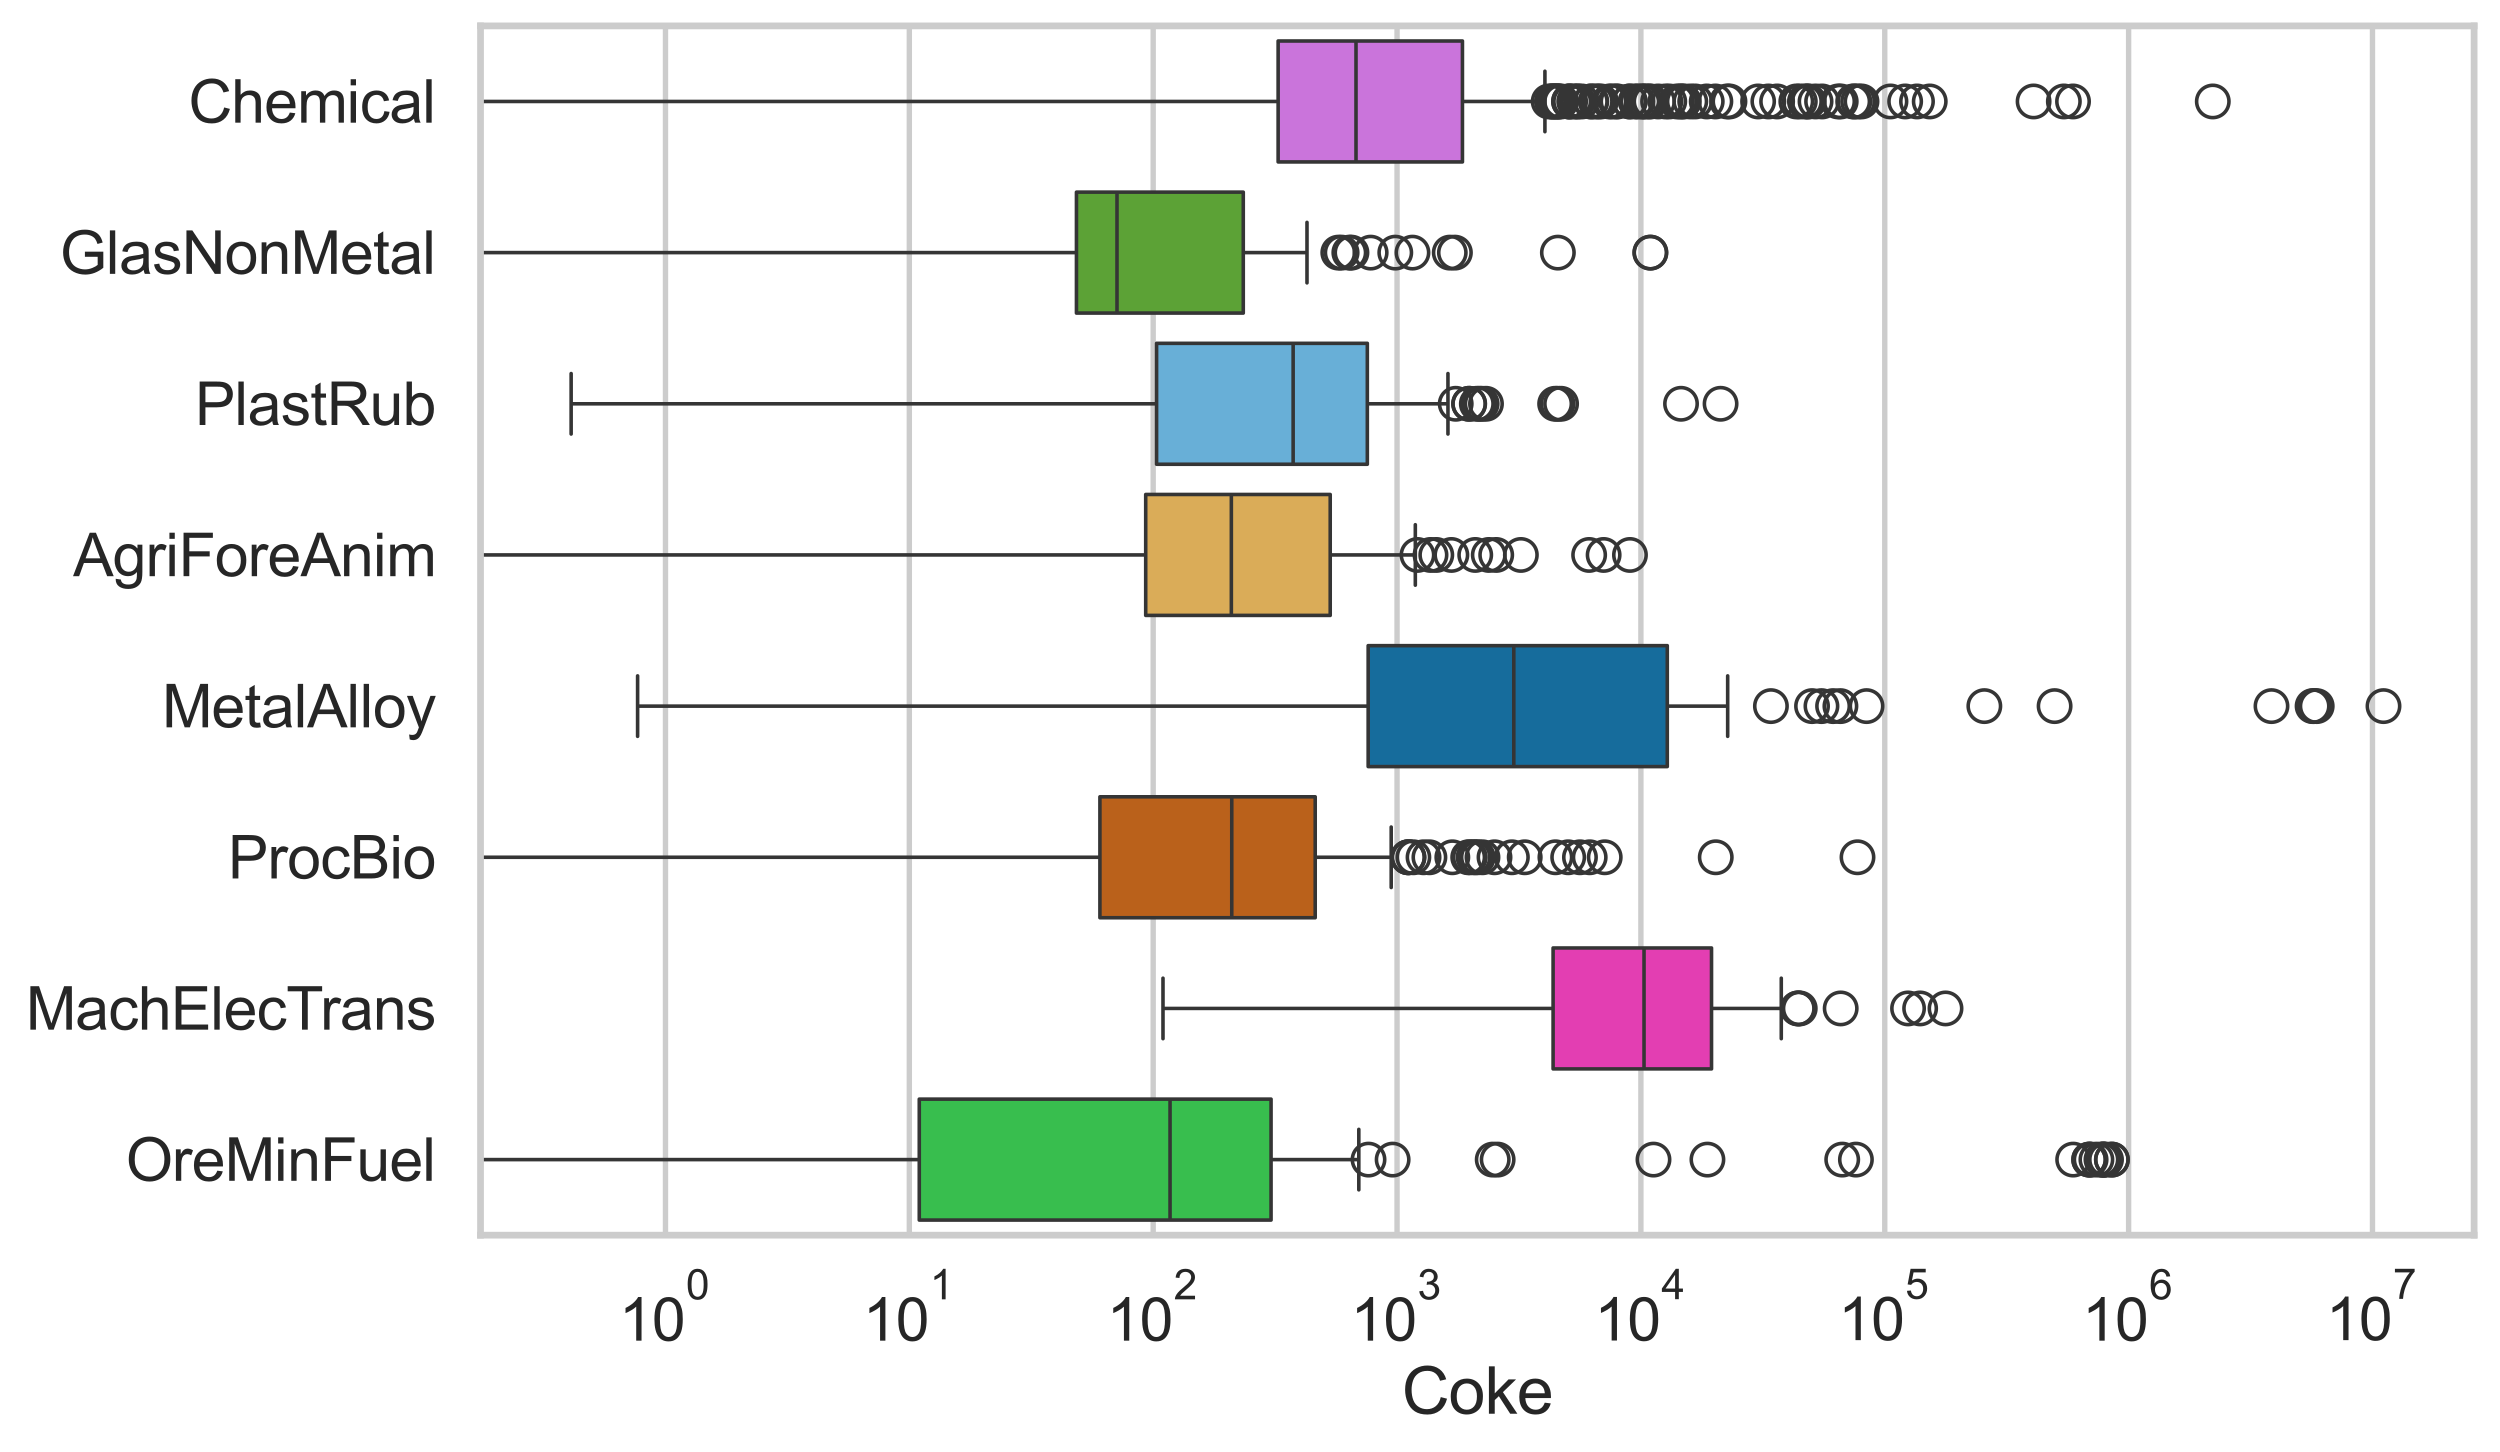 <?xml version="1.0" encoding="utf-8" standalone="no"?>
<!DOCTYPE svg PUBLIC "-//W3C//DTD SVG 1.1//EN"
  "http://www.w3.org/Graphics/SVG/1.1/DTD/svg11.dtd">
<svg xmlns:xlink="http://www.w3.org/1999/xlink" width="695.577pt" height="404.121pt" viewBox="0 0 695.577 404.121" xmlns="http://www.w3.org/2000/svg" version="1.1">
 <defs>
  <style type="text/css">*{stroke-linejoin: round; stroke-linecap: butt}</style>
 </defs>
 <g id="figure_1">
  <g id="patch_1">
   <path d="M 0 404.121 
L 695.577 404.121 
L 695.577 0 
L 0 0 
z
" style="fill: #ffffff"/>
  </g>
  <g id="axes_1">
   <g id="patch_2">
    <path d="M 133.697 343.665 
L 688.377 343.665 
L 688.377 7.2 
L 133.697 7.2 
z
" style="fill: #ffffff"/>
   </g>
   <g id="matplotlib.axis_1">
    <g id="xtick_1">
     <g id="line2d_1">
      <path d="M 185.155 343.665 
L 185.155 7.2 
" clip-path="url(#p677d94b3ec)" style="fill: none; stroke: #cccccc; stroke-width: 1.5; stroke-linecap: round"/>
     </g>
     <g id="text_1">
      <!-- $\mathdefault{10^{0}}$ -->
      <g style="fill: #262626" transform="translate(172.203 373.18) scale(0.165 -0.165)">
       <defs>
        <path id="ArialMT-31" d="M 2384 0 
L 1822 0 
L 1822 3584 
Q 1619 3391 1289 3197 
Q 959 3003 697 2906 
L 697 3450 
Q 1169 3672 1522 3987 
Q 1875 4303 2022 4600 
L 2384 4600 
L 2384 0 
z
" transform="scale(0.016)"/>
        <path id="ArialMT-30" d="M 266 2259 
Q 266 3072 433 3567 
Q 600 4063 929 4331 
Q 1259 4600 1759 4600 
Q 2128 4600 2406 4451 
Q 2684 4303 2865 4023 
Q 3047 3744 3150 3342 
Q 3253 2941 3253 2259 
Q 3253 1453 3087 958 
Q 2922 463 2592 192 
Q 2263 -78 1759 -78 
Q 1097 -78 719 397 
Q 266 969 266 2259 
z
M 844 2259 
Q 844 1131 1108 757 
Q 1372 384 1759 384 
Q 2147 384 2411 759 
Q 2675 1134 2675 2259 
Q 2675 3391 2411 3762 
Q 2147 4134 1753 4134 
Q 1366 4134 1134 3806 
Q 844 3388 844 2259 
z
" transform="scale(0.016)"/>
       </defs>
       <use xlink:href="#ArialMT-31" transform="translate(0 0.994)"/>
       <use xlink:href="#ArialMT-30" transform="translate(55.615 0.994)"/>
       <use xlink:href="#ArialMT-30" transform="translate(112.973 70.688) scale(0.7)"/>
      </g>
     </g>
    </g>
    <g id="xtick_2">
     <g id="line2d_2">
      <path d="M 253.004 343.665 
L 253.004 7.2 
" clip-path="url(#p677d94b3ec)" style="fill: none; stroke: #cccccc; stroke-width: 1.5; stroke-linecap: round"/>
     </g>
     <g id="text_2">
      <!-- $\mathdefault{10^{1}}$ -->
      <g style="fill: #262626" transform="translate(240.051 373.18) scale(0.165 -0.165)">
       <use xlink:href="#ArialMT-31" transform="translate(0 0.994)"/>
       <use xlink:href="#ArialMT-30" transform="translate(55.615 0.994)"/>
       <use xlink:href="#ArialMT-31" transform="translate(112.973 70.688) scale(0.7)"/>
      </g>
     </g>
    </g>
    <g id="xtick_3">
     <g id="line2d_3">
      <path d="M 320.852 343.665 
L 320.852 7.2 
" clip-path="url(#p677d94b3ec)" style="fill: none; stroke: #cccccc; stroke-width: 1.5; stroke-linecap: round"/>
     </g>
     <g id="text_3">
      <!-- $\mathdefault{10^{2}}$ -->
      <g style="fill: #262626" transform="translate(307.9 373.18) scale(0.165 -0.165)">
       <defs>
        <path id="ArialMT-32" d="M 3222 541 
L 3222 0 
L 194 0 
Q 188 203 259 391 
Q 375 700 629 1000 
Q 884 1300 1366 1694 
Q 2113 2306 2375 2664 
Q 2638 3022 2638 3341 
Q 2638 3675 2398 3904 
Q 2159 4134 1775 4134 
Q 1369 4134 1125 3890 
Q 881 3647 878 3216 
L 300 3275 
Q 359 3922 746 4261 
Q 1134 4600 1788 4600 
Q 2447 4600 2831 4234 
Q 3216 3869 3216 3328 
Q 3216 3053 3103 2787 
Q 2991 2522 2730 2228 
Q 2469 1934 1863 1422 
Q 1356 997 1212 845 
Q 1069 694 975 541 
L 3222 541 
z
" transform="scale(0.016)"/>
       </defs>
       <use xlink:href="#ArialMT-31" transform="translate(0 0.994)"/>
       <use xlink:href="#ArialMT-30" transform="translate(55.615 0.994)"/>
       <use xlink:href="#ArialMT-32" transform="translate(112.973 70.688) scale(0.7)"/>
      </g>
     </g>
    </g>
    <g id="xtick_4">
     <g id="line2d_4">
      <path d="M 388.701 343.665 
L 388.701 7.2 
" clip-path="url(#p677d94b3ec)" style="fill: none; stroke: #cccccc; stroke-width: 1.5; stroke-linecap: round"/>
     </g>
     <g id="text_4">
      <!-- $\mathdefault{10^{3}}$ -->
      <g style="fill: #262626" transform="translate(375.748 373.18) scale(0.165 -0.165)">
       <defs>
        <path id="ArialMT-33" d="M 269 1209 
L 831 1284 
Q 928 806 1161 595 
Q 1394 384 1728 384 
Q 2125 384 2398 659 
Q 2672 934 2672 1341 
Q 2672 1728 2419 1979 
Q 2166 2231 1775 2231 
Q 1616 2231 1378 2169 
L 1441 2663 
Q 1497 2656 1531 2656 
Q 1891 2656 2178 2843 
Q 2466 3031 2466 3422 
Q 2466 3731 2256 3934 
Q 2047 4138 1716 4138 
Q 1388 4138 1169 3931 
Q 950 3725 888 3313 
L 325 3413 
Q 428 3978 793 4289 
Q 1159 4600 1703 4600 
Q 2078 4600 2393 4439 
Q 2709 4278 2876 4000 
Q 3044 3722 3044 3409 
Q 3044 3113 2884 2869 
Q 2725 2625 2413 2481 
Q 2819 2388 3044 2092 
Q 3269 1797 3269 1353 
Q 3269 753 2831 336 
Q 2394 -81 1725 -81 
Q 1122 -81 723 278 
Q 325 638 269 1209 
z
" transform="scale(0.016)"/>
       </defs>
       <use xlink:href="#ArialMT-31" transform="translate(0 0.994)"/>
       <use xlink:href="#ArialMT-30" transform="translate(55.615 0.994)"/>
       <use xlink:href="#ArialMT-33" transform="translate(112.973 70.688) scale(0.7)"/>
      </g>
     </g>
    </g>
    <g id="xtick_5">
     <g id="line2d_5">
      <path d="M 456.549 343.665 
L 456.549 7.2 
" clip-path="url(#p677d94b3ec)" style="fill: none; stroke: #cccccc; stroke-width: 1.5; stroke-linecap: round"/>
     </g>
     <g id="text_5">
      <!-- $\mathdefault{10^{4}}$ -->
      <g style="fill: #262626" transform="translate(443.597 373.015) scale(0.165 -0.165)">
       <defs>
        <path id="ArialMT-34" d="M 2069 0 
L 2069 1097 
L 81 1097 
L 81 1613 
L 2172 4581 
L 2631 4581 
L 2631 1613 
L 3250 1613 
L 3250 1097 
L 2631 1097 
L 2631 0 
L 2069 0 
z
M 2069 1613 
L 2069 3678 
L 634 1613 
L 2069 1613 
z
" transform="scale(0.016)"/>
       </defs>
       <use xlink:href="#ArialMT-31" transform="translate(0 0.202)"/>
       <use xlink:href="#ArialMT-30" transform="translate(55.615 0.202)"/>
       <use xlink:href="#ArialMT-34" transform="translate(112.973 69.895) scale(0.7)"/>
      </g>
     </g>
    </g>
    <g id="xtick_6">
     <g id="line2d_6">
      <path d="M 524.398 343.665 
L 524.398 7.2 
" clip-path="url(#p677d94b3ec)" style="fill: none; stroke: #cccccc; stroke-width: 1.5; stroke-linecap: round"/>
     </g>
     <g id="text_6">
      <!-- $\mathdefault{10^{5}}$ -->
      <g style="fill: #262626" transform="translate(511.445 373.015) scale(0.165 -0.165)">
       <defs>
        <path id="ArialMT-35" d="M 266 1200 
L 856 1250 
Q 922 819 1161 601 
Q 1400 384 1738 384 
Q 2144 384 2425 690 
Q 2706 997 2706 1503 
Q 2706 1984 2436 2262 
Q 2166 2541 1728 2541 
Q 1456 2541 1237 2417 
Q 1019 2294 894 2097 
L 366 2166 
L 809 4519 
L 3088 4519 
L 3088 3981 
L 1259 3981 
L 1013 2750 
Q 1425 3038 1878 3038 
Q 2478 3038 2890 2622 
Q 3303 2206 3303 1553 
Q 3303 931 2941 478 
Q 2500 -78 1738 -78 
Q 1113 -78 717 272 
Q 322 622 266 1200 
z
" transform="scale(0.016)"/>
       </defs>
       <use xlink:href="#ArialMT-31" transform="translate(0 0.88)"/>
       <use xlink:href="#ArialMT-30" transform="translate(55.615 0.88)"/>
       <use xlink:href="#ArialMT-35" transform="translate(112.973 70.573) scale(0.7)"/>
      </g>
     </g>
    </g>
    <g id="xtick_7">
     <g id="line2d_7">
      <path d="M 592.246 343.665 
L 592.246 7.2 
" clip-path="url(#p677d94b3ec)" style="fill: none; stroke: #cccccc; stroke-width: 1.5; stroke-linecap: round"/>
     </g>
     <g id="text_7">
      <!-- $\mathdefault{10^{6}}$ -->
      <g style="fill: #262626" transform="translate(579.294 373.18) scale(0.165 -0.165)">
       <defs>
        <path id="ArialMT-36" d="M 3184 3459 
L 2625 3416 
Q 2550 3747 2413 3897 
Q 2184 4138 1850 4138 
Q 1581 4138 1378 3988 
Q 1113 3794 959 3422 
Q 806 3050 800 2363 
Q 1003 2672 1297 2822 
Q 1591 2972 1913 2972 
Q 2475 2972 2870 2558 
Q 3266 2144 3266 1488 
Q 3266 1056 3080 686 
Q 2894 316 2569 119 
Q 2244 -78 1831 -78 
Q 1128 -78 684 439 
Q 241 956 241 2144 
Q 241 3472 731 4075 
Q 1159 4600 1884 4600 
Q 2425 4600 2770 4297 
Q 3116 3994 3184 3459 
z
M 888 1484 
Q 888 1194 1011 928 
Q 1134 663 1356 523 
Q 1578 384 1822 384 
Q 2178 384 2434 671 
Q 2691 959 2691 1453 
Q 2691 1928 2437 2201 
Q 2184 2475 1800 2475 
Q 1419 2475 1153 2201 
Q 888 1928 888 1484 
z
" transform="scale(0.016)"/>
       </defs>
       <use xlink:href="#ArialMT-31" transform="translate(0 0.994)"/>
       <use xlink:href="#ArialMT-30" transform="translate(55.615 0.994)"/>
       <use xlink:href="#ArialMT-36" transform="translate(112.973 70.688) scale(0.7)"/>
      </g>
     </g>
    </g>
    <g id="xtick_8">
     <g id="line2d_8">
      <path d="M 660.095 343.665 
L 660.095 7.2 
" clip-path="url(#p677d94b3ec)" style="fill: none; stroke: #cccccc; stroke-width: 1.5; stroke-linecap: round"/>
     </g>
     <g id="text_8">
      <!-- $\mathdefault{10^{7}}$ -->
      <g style="fill: #262626" transform="translate(647.142 373.015) scale(0.165 -0.165)">
       <defs>
        <path id="ArialMT-37" d="M 303 3981 
L 303 4522 
L 3269 4522 
L 3269 4084 
Q 2831 3619 2401 2847 
Q 1972 2075 1738 1259 
Q 1569 684 1522 0 
L 944 0 
Q 953 541 1156 1306 
Q 1359 2072 1739 2783 
Q 2119 3494 2547 3981 
L 303 3981 
z
" transform="scale(0.016)"/>
       </defs>
       <use xlink:href="#ArialMT-31" transform="translate(0 0.847)"/>
       <use xlink:href="#ArialMT-30" transform="translate(55.615 0.847)"/>
       <use xlink:href="#ArialMT-37" transform="translate(112.973 70.541) scale(0.7)"/>
      </g>
     </g>
    </g>
    <g id="xtick_9"/>
    <g id="xtick_10"/>
    <g id="xtick_11"/>
    <g id="xtick_12"/>
    <g id="xtick_13"/>
    <g id="xtick_14"/>
    <g id="xtick_15"/>
    <g id="xtick_16"/>
    <g id="xtick_17"/>
    <g id="xtick_18"/>
    <g id="xtick_19"/>
    <g id="xtick_20"/>
    <g id="xtick_21"/>
    <g id="xtick_22"/>
    <g id="xtick_23"/>
    <g id="xtick_24"/>
    <g id="xtick_25"/>
    <g id="xtick_26"/>
    <g id="xtick_27"/>
    <g id="xtick_28"/>
    <g id="xtick_29"/>
    <g id="xtick_30"/>
    <g id="xtick_31"/>
    <g id="xtick_32"/>
    <g id="xtick_33"/>
    <g id="xtick_34"/>
    <g id="xtick_35"/>
    <g id="xtick_36"/>
    <g id="xtick_37"/>
    <g id="xtick_38"/>
    <g id="xtick_39"/>
    <g id="xtick_40"/>
    <g id="xtick_41"/>
    <g id="xtick_42"/>
    <g id="xtick_43"/>
    <g id="xtick_44"/>
    <g id="xtick_45"/>
    <g id="xtick_46"/>
    <g id="xtick_47"/>
    <g id="xtick_48"/>
    <g id="xtick_49"/>
    <g id="xtick_50"/>
    <g id="xtick_51"/>
    <g id="xtick_52"/>
    <g id="xtick_53"/>
    <g id="xtick_54"/>
    <g id="xtick_55"/>
    <g id="xtick_56"/>
    <g id="xtick_57"/>
    <g id="xtick_58"/>
    <g id="xtick_59"/>
    <g id="xtick_60"/>
    <g id="xtick_61"/>
    <g id="xtick_62"/>
    <g id="xtick_63"/>
    <g id="xtick_64"/>
    <g id="xtick_65"/>
    <g id="xtick_66"/>
    <g id="xtick_67"/>
    <g id="xtick_68"/>
    <g id="xtick_69"/>
    <g id="xtick_70"/>
    <g id="xtick_71"/>
    <g id="xtick_72"/>
    <g id="xtick_73"/>
    <g id="text_9">
     <!-- Coke -->
     <g style="fill: #262626" transform="translate(390.028 393.344) scale(0.18 -0.18)">
      <defs>
       <path id="ArialMT-43" d="M 3763 1606 
L 4369 1453 
Q 4178 706 3683 314 
Q 3188 -78 2472 -78 
Q 1731 -78 1267 223 
Q 803 525 561 1097 
Q 319 1669 319 2325 
Q 319 3041 592 3573 
Q 866 4106 1370 4382 
Q 1875 4659 2481 4659 
Q 3169 4659 3637 4309 
Q 4106 3959 4291 3325 
L 3694 3184 
Q 3534 3684 3231 3912 
Q 2928 4141 2469 4141 
Q 1941 4141 1586 3887 
Q 1231 3634 1087 3207 
Q 944 2781 944 2328 
Q 944 1744 1114 1308 
Q 1284 872 1643 656 
Q 2003 441 2422 441 
Q 2931 441 3284 734 
Q 3638 1028 3763 1606 
z
" transform="scale(0.016)"/>
       <path id="ArialMT-6f" d="M 213 1659 
Q 213 2581 725 3025 
Q 1153 3394 1769 3394 
Q 2453 3394 2887 2945 
Q 3322 2497 3322 1706 
Q 3322 1066 3130 698 
Q 2938 331 2570 128 
Q 2203 -75 1769 -75 
Q 1072 -75 642 372 
Q 213 819 213 1659 
z
M 791 1659 
Q 791 1022 1069 705 
Q 1347 388 1769 388 
Q 2188 388 2466 706 
Q 2744 1025 2744 1678 
Q 2744 2294 2464 2611 
Q 2184 2928 1769 2928 
Q 1347 2928 1069 2612 
Q 791 2297 791 1659 
z
" transform="scale(0.016)"/>
       <path id="ArialMT-6b" d="M 425 0 
L 425 4581 
L 988 4581 
L 988 1969 
L 2319 3319 
L 3047 3319 
L 1778 2088 
L 3175 0 
L 2481 0 
L 1384 1697 
L 988 1316 
L 988 0 
L 425 0 
z
" transform="scale(0.016)"/>
       <path id="ArialMT-65" d="M 2694 1069 
L 3275 997 
Q 3138 488 2766 206 
Q 2394 -75 1816 -75 
Q 1088 -75 661 373 
Q 234 822 234 1631 
Q 234 2469 665 2931 
Q 1097 3394 1784 3394 
Q 2450 3394 2872 2941 
Q 3294 2488 3294 1666 
Q 3294 1616 3291 1516 
L 816 1516 
Q 847 969 1125 678 
Q 1403 388 1819 388 
Q 2128 388 2347 550 
Q 2566 713 2694 1069 
z
M 847 1978 
L 2700 1978 
Q 2663 2397 2488 2606 
Q 2219 2931 1791 2931 
Q 1403 2931 1139 2672 
Q 875 2413 847 1978 
z
" transform="scale(0.016)"/>
      </defs>
      <use xlink:href="#ArialMT-43"/>
      <use xlink:href="#ArialMT-6f" transform="translate(72.217 0)"/>
      <use xlink:href="#ArialMT-6b" transform="translate(127.832 0)"/>
      <use xlink:href="#ArialMT-65" transform="translate(177.832 0)"/>
     </g>
    </g>
   </g>
   <g id="matplotlib.axis_2">
    <g id="ytick_1">
     <g id="text_10">
      <!-- Chemical -->
      <g style="fill: #262626" transform="translate(52.428 34.134) scale(0.165 -0.165)">
       <defs>
        <path id="ArialMT-68" d="M 422 0 
L 422 4581 
L 984 4581 
L 984 2938 
Q 1378 3394 1978 3394 
Q 2347 3394 2619 3248 
Q 2891 3103 3008 2847 
Q 3125 2591 3125 2103 
L 3125 0 
L 2563 0 
L 2563 2103 
Q 2563 2525 2380 2717 
Q 2197 2909 1863 2909 
Q 1613 2909 1392 2779 
Q 1172 2650 1078 2428 
Q 984 2206 984 1816 
L 984 0 
L 422 0 
z
" transform="scale(0.016)"/>
        <path id="ArialMT-6d" d="M 422 0 
L 422 3319 
L 925 3319 
L 925 2853 
Q 1081 3097 1340 3245 
Q 1600 3394 1931 3394 
Q 2300 3394 2536 3241 
Q 2772 3088 2869 2813 
Q 3263 3394 3894 3394 
Q 4388 3394 4653 3120 
Q 4919 2847 4919 2278 
L 4919 0 
L 4359 0 
L 4359 2091 
Q 4359 2428 4304 2576 
Q 4250 2725 4106 2815 
Q 3963 2906 3769 2906 
Q 3419 2906 3187 2673 
Q 2956 2441 2956 1928 
L 2956 0 
L 2394 0 
L 2394 2156 
Q 2394 2531 2256 2718 
Q 2119 2906 1806 2906 
Q 1569 2906 1367 2781 
Q 1166 2656 1075 2415 
Q 984 2175 984 1722 
L 984 0 
L 422 0 
z
" transform="scale(0.016)"/>
        <path id="ArialMT-69" d="M 425 3934 
L 425 4581 
L 988 4581 
L 988 3934 
L 425 3934 
z
M 425 0 
L 425 3319 
L 988 3319 
L 988 0 
L 425 0 
z
" transform="scale(0.016)"/>
        <path id="ArialMT-63" d="M 2588 1216 
L 3141 1144 
Q 3050 572 2676 248 
Q 2303 -75 1759 -75 
Q 1078 -75 664 370 
Q 250 816 250 1647 
Q 250 2184 428 2587 
Q 606 2991 970 3192 
Q 1334 3394 1763 3394 
Q 2303 3394 2647 3120 
Q 2991 2847 3088 2344 
L 2541 2259 
Q 2463 2594 2264 2762 
Q 2066 2931 1784 2931 
Q 1359 2931 1093 2626 
Q 828 2322 828 1663 
Q 828 994 1084 691 
Q 1341 388 1753 388 
Q 2084 388 2306 591 
Q 2528 794 2588 1216 
z
" transform="scale(0.016)"/>
        <path id="ArialMT-61" d="M 2588 409 
Q 2275 144 1986 34 
Q 1697 -75 1366 -75 
Q 819 -75 525 192 
Q 231 459 231 875 
Q 231 1119 342 1320 
Q 453 1522 633 1644 
Q 813 1766 1038 1828 
Q 1203 1872 1538 1913 
Q 2219 1994 2541 2106 
Q 2544 2222 2544 2253 
Q 2544 2597 2384 2738 
Q 2169 2928 1744 2928 
Q 1347 2928 1158 2789 
Q 969 2650 878 2297 
L 328 2372 
Q 403 2725 575 2942 
Q 747 3159 1072 3276 
Q 1397 3394 1825 3394 
Q 2250 3394 2515 3294 
Q 2781 3194 2906 3042 
Q 3031 2891 3081 2659 
Q 3109 2516 3109 2141 
L 3109 1391 
Q 3109 606 3145 398 
Q 3181 191 3288 0 
L 2700 0 
Q 2613 175 2588 409 
z
M 2541 1666 
Q 2234 1541 1622 1453 
Q 1275 1403 1131 1340 
Q 988 1278 909 1158 
Q 831 1038 831 891 
Q 831 666 1001 516 
Q 1172 366 1500 366 
Q 1825 366 2078 508 
Q 2331 650 2450 897 
Q 2541 1088 2541 1459 
L 2541 1666 
z
" transform="scale(0.016)"/>
        <path id="ArialMT-6c" d="M 409 0 
L 409 4581 
L 972 4581 
L 972 0 
L 409 0 
z
" transform="scale(0.016)"/>
       </defs>
       <use xlink:href="#ArialMT-43"/>
       <use xlink:href="#ArialMT-68" transform="translate(72.217 0)"/>
       <use xlink:href="#ArialMT-65" transform="translate(127.832 0)"/>
       <use xlink:href="#ArialMT-6d" transform="translate(183.447 0)"/>
       <use xlink:href="#ArialMT-69" transform="translate(266.748 0)"/>
       <use xlink:href="#ArialMT-63" transform="translate(288.965 0)"/>
       <use xlink:href="#ArialMT-61" transform="translate(338.965 0)"/>
       <use xlink:href="#ArialMT-6c" transform="translate(394.58 0)"/>
      </g>
     </g>
    </g>
    <g id="ytick_2">
     <g id="text_11">
      <!-- GlasNonMetal -->
      <g style="fill: #262626" transform="translate(16.659 76.192) scale(0.165 -0.165)">
       <defs>
        <path id="ArialMT-47" d="M 2638 1797 
L 2638 2334 
L 4578 2338 
L 4578 638 
Q 4131 281 3656 101 
Q 3181 -78 2681 -78 
Q 2006 -78 1454 211 
Q 903 500 622 1047 
Q 341 1594 341 2269 
Q 341 2938 620 3517 
Q 900 4097 1425 4378 
Q 1950 4659 2634 4659 
Q 3131 4659 3532 4498 
Q 3934 4338 4162 4050 
Q 4391 3763 4509 3300 
L 3963 3150 
Q 3859 3500 3706 3700 
Q 3553 3900 3268 4020 
Q 2984 4141 2638 4141 
Q 2222 4141 1919 4014 
Q 1616 3888 1430 3681 
Q 1244 3475 1141 3228 
Q 966 2803 966 2306 
Q 966 1694 1177 1281 
Q 1388 869 1791 669 
Q 2194 469 2647 469 
Q 3041 469 3416 620 
Q 3791 772 3984 944 
L 3984 1797 
L 2638 1797 
z
" transform="scale(0.016)"/>
        <path id="ArialMT-73" d="M 197 991 
L 753 1078 
Q 800 744 1014 566 
Q 1228 388 1613 388 
Q 2000 388 2187 545 
Q 2375 703 2375 916 
Q 2375 1106 2209 1216 
Q 2094 1291 1634 1406 
Q 1016 1563 777 1677 
Q 538 1791 414 1992 
Q 291 2194 291 2438 
Q 291 2659 392 2848 
Q 494 3038 669 3163 
Q 800 3259 1026 3326 
Q 1253 3394 1513 3394 
Q 1903 3394 2198 3281 
Q 2494 3169 2634 2976 
Q 2775 2784 2828 2463 
L 2278 2388 
Q 2241 2644 2061 2787 
Q 1881 2931 1553 2931 
Q 1166 2931 1000 2803 
Q 834 2675 834 2503 
Q 834 2394 903 2306 
Q 972 2216 1119 2156 
Q 1203 2125 1616 2013 
Q 2213 1853 2448 1751 
Q 2684 1650 2818 1456 
Q 2953 1263 2953 975 
Q 2953 694 2789 445 
Q 2625 197 2315 61 
Q 2006 -75 1616 -75 
Q 969 -75 630 194 
Q 291 463 197 991 
z
" transform="scale(0.016)"/>
        <path id="ArialMT-4e" d="M 488 0 
L 488 4581 
L 1109 4581 
L 3516 984 
L 3516 4581 
L 4097 4581 
L 4097 0 
L 3475 0 
L 1069 3600 
L 1069 0 
L 488 0 
z
" transform="scale(0.016)"/>
        <path id="ArialMT-6e" d="M 422 0 
L 422 3319 
L 928 3319 
L 928 2847 
Q 1294 3394 1984 3394 
Q 2284 3394 2536 3286 
Q 2788 3178 2913 3003 
Q 3038 2828 3088 2588 
Q 3119 2431 3119 2041 
L 3119 0 
L 2556 0 
L 2556 2019 
Q 2556 2363 2490 2533 
Q 2425 2703 2258 2804 
Q 2091 2906 1866 2906 
Q 1506 2906 1245 2678 
Q 984 2450 984 1813 
L 984 0 
L 422 0 
z
" transform="scale(0.016)"/>
        <path id="ArialMT-4d" d="M 475 0 
L 475 4581 
L 1388 4581 
L 2472 1338 
Q 2622 884 2691 659 
Q 2769 909 2934 1394 
L 4031 4581 
L 4847 4581 
L 4847 0 
L 4263 0 
L 4263 3834 
L 2931 0 
L 2384 0 
L 1059 3900 
L 1059 0 
L 475 0 
z
" transform="scale(0.016)"/>
        <path id="ArialMT-74" d="M 1650 503 
L 1731 6 
Q 1494 -44 1306 -44 
Q 1000 -44 831 53 
Q 663 150 594 308 
Q 525 466 525 972 
L 525 2881 
L 113 2881 
L 113 3319 
L 525 3319 
L 525 4141 
L 1084 4478 
L 1084 3319 
L 1650 3319 
L 1650 2881 
L 1084 2881 
L 1084 941 
Q 1084 700 1114 631 
Q 1144 563 1211 522 
Q 1278 481 1403 481 
Q 1497 481 1650 503 
z
" transform="scale(0.016)"/>
       </defs>
       <use xlink:href="#ArialMT-47"/>
       <use xlink:href="#ArialMT-6c" transform="translate(77.783 0)"/>
       <use xlink:href="#ArialMT-61" transform="translate(100 0)"/>
       <use xlink:href="#ArialMT-73" transform="translate(155.615 0)"/>
       <use xlink:href="#ArialMT-4e" transform="translate(205.615 0)"/>
       <use xlink:href="#ArialMT-6f" transform="translate(277.832 0)"/>
       <use xlink:href="#ArialMT-6e" transform="translate(333.447 0)"/>
       <use xlink:href="#ArialMT-4d" transform="translate(389.062 0)"/>
       <use xlink:href="#ArialMT-65" transform="translate(472.363 0)"/>
       <use xlink:href="#ArialMT-74" transform="translate(527.979 0)"/>
       <use xlink:href="#ArialMT-61" transform="translate(555.762 0)"/>
       <use xlink:href="#ArialMT-6c" transform="translate(611.377 0)"/>
      </g>
     </g>
    </g>
    <g id="ytick_3">
     <g id="text_12">
      <!-- PlastRub -->
      <g style="fill: #262626" transform="translate(54.248 118.25) scale(0.165 -0.165)">
       <defs>
        <path id="ArialMT-50" d="M 494 0 
L 494 4581 
L 2222 4581 
Q 2678 4581 2919 4538 
Q 3256 4481 3484 4323 
Q 3713 4166 3852 3881 
Q 3991 3597 3991 3256 
Q 3991 2672 3619 2267 
Q 3247 1863 2275 1863 
L 1100 1863 
L 1100 0 
L 494 0 
z
M 1100 2403 
L 2284 2403 
Q 2872 2403 3119 2622 
Q 3366 2841 3366 3238 
Q 3366 3525 3220 3729 
Q 3075 3934 2838 4000 
Q 2684 4041 2272 4041 
L 1100 4041 
L 1100 2403 
z
" transform="scale(0.016)"/>
        <path id="ArialMT-52" d="M 503 0 
L 503 4581 
L 2534 4581 
Q 3147 4581 3465 4457 
Q 3784 4334 3975 4021 
Q 4166 3709 4166 3331 
Q 4166 2844 3850 2509 
Q 3534 2175 2875 2084 
Q 3116 1969 3241 1856 
Q 3506 1613 3744 1247 
L 4541 0 
L 3778 0 
L 3172 953 
Q 2906 1366 2734 1584 
Q 2563 1803 2427 1890 
Q 2291 1978 2150 2013 
Q 2047 2034 1813 2034 
L 1109 2034 
L 1109 0 
L 503 0 
z
M 1109 2559 
L 2413 2559 
Q 2828 2559 3062 2645 
Q 3297 2731 3419 2920 
Q 3541 3109 3541 3331 
Q 3541 3656 3305 3865 
Q 3069 4075 2559 4075 
L 1109 4075 
L 1109 2559 
z
" transform="scale(0.016)"/>
        <path id="ArialMT-75" d="M 2597 0 
L 2597 488 
Q 2209 -75 1544 -75 
Q 1250 -75 995 37 
Q 741 150 617 320 
Q 494 491 444 738 
Q 409 903 409 1263 
L 409 3319 
L 972 3319 
L 972 1478 
Q 972 1038 1006 884 
Q 1059 663 1231 536 
Q 1403 409 1656 409 
Q 1909 409 2131 539 
Q 2353 669 2445 892 
Q 2538 1116 2538 1541 
L 2538 3319 
L 3100 3319 
L 3100 0 
L 2597 0 
z
" transform="scale(0.016)"/>
        <path id="ArialMT-62" d="M 941 0 
L 419 0 
L 419 4581 
L 981 4581 
L 981 2947 
Q 1338 3394 1891 3394 
Q 2197 3394 2470 3270 
Q 2744 3147 2920 2923 
Q 3097 2700 3197 2384 
Q 3297 2069 3297 1709 
Q 3297 856 2875 390 
Q 2453 -75 1863 -75 
Q 1275 -75 941 416 
L 941 0 
z
M 934 1684 
Q 934 1088 1097 822 
Q 1363 388 1816 388 
Q 2184 388 2453 708 
Q 2722 1028 2722 1663 
Q 2722 2313 2464 2622 
Q 2206 2931 1841 2931 
Q 1472 2931 1203 2611 
Q 934 2291 934 1684 
z
" transform="scale(0.016)"/>
       </defs>
       <use xlink:href="#ArialMT-50"/>
       <use xlink:href="#ArialMT-6c" transform="translate(66.699 0)"/>
       <use xlink:href="#ArialMT-61" transform="translate(88.916 0)"/>
       <use xlink:href="#ArialMT-73" transform="translate(144.531 0)"/>
       <use xlink:href="#ArialMT-74" transform="translate(194.531 0)"/>
       <use xlink:href="#ArialMT-52" transform="translate(222.314 0)"/>
       <use xlink:href="#ArialMT-75" transform="translate(294.531 0)"/>
       <use xlink:href="#ArialMT-62" transform="translate(350.146 0)"/>
      </g>
     </g>
    </g>
    <g id="ytick_4">
     <g id="text_13">
      <!-- AgriForeAnim -->
      <g style="fill: #262626" transform="translate(20.341 160.308) scale(0.165 -0.165)">
       <defs>
        <path id="ArialMT-41" d="M -9 0 
L 1750 4581 
L 2403 4581 
L 4278 0 
L 3588 0 
L 3053 1388 
L 1138 1388 
L 634 0 
L -9 0 
z
M 1313 1881 
L 2866 1881 
L 2388 3150 
Q 2169 3728 2063 4100 
Q 1975 3659 1816 3225 
L 1313 1881 
z
" transform="scale(0.016)"/>
        <path id="ArialMT-67" d="M 319 -275 
L 866 -356 
Q 900 -609 1056 -725 
Q 1266 -881 1628 -881 
Q 2019 -881 2231 -725 
Q 2444 -569 2519 -288 
Q 2563 -116 2559 434 
Q 2191 0 1641 0 
Q 956 0 581 494 
Q 206 988 206 1678 
Q 206 2153 378 2554 
Q 550 2956 876 3175 
Q 1203 3394 1644 3394 
Q 2231 3394 2613 2919 
L 2613 3319 
L 3131 3319 
L 3131 450 
Q 3131 -325 2973 -648 
Q 2816 -972 2473 -1159 
Q 2131 -1347 1631 -1347 
Q 1038 -1347 672 -1080 
Q 306 -813 319 -275 
z
M 784 1719 
Q 784 1066 1043 766 
Q 1303 466 1694 466 
Q 2081 466 2343 764 
Q 2606 1063 2606 1700 
Q 2606 2309 2336 2618 
Q 2066 2928 1684 2928 
Q 1309 2928 1046 2623 
Q 784 2319 784 1719 
z
" transform="scale(0.016)"/>
        <path id="ArialMT-72" d="M 416 0 
L 416 3319 
L 922 3319 
L 922 2816 
Q 1116 3169 1280 3281 
Q 1444 3394 1641 3394 
Q 1925 3394 2219 3213 
L 2025 2691 
Q 1819 2813 1613 2813 
Q 1428 2813 1281 2702 
Q 1134 2591 1072 2394 
Q 978 2094 978 1738 
L 978 0 
L 416 0 
z
" transform="scale(0.016)"/>
        <path id="ArialMT-46" d="M 525 0 
L 525 4581 
L 3616 4581 
L 3616 4041 
L 1131 4041 
L 1131 2622 
L 3281 2622 
L 3281 2081 
L 1131 2081 
L 1131 0 
L 525 0 
z
" transform="scale(0.016)"/>
       </defs>
       <use xlink:href="#ArialMT-41"/>
       <use xlink:href="#ArialMT-67" transform="translate(66.699 0)"/>
       <use xlink:href="#ArialMT-72" transform="translate(122.314 0)"/>
       <use xlink:href="#ArialMT-69" transform="translate(155.615 0)"/>
       <use xlink:href="#ArialMT-46" transform="translate(177.832 0)"/>
       <use xlink:href="#ArialMT-6f" transform="translate(238.916 0)"/>
       <use xlink:href="#ArialMT-72" transform="translate(294.531 0)"/>
       <use xlink:href="#ArialMT-65" transform="translate(327.832 0)"/>
       <use xlink:href="#ArialMT-41" transform="translate(383.447 0)"/>
       <use xlink:href="#ArialMT-6e" transform="translate(450.146 0)"/>
       <use xlink:href="#ArialMT-69" transform="translate(505.762 0)"/>
       <use xlink:href="#ArialMT-6d" transform="translate(527.979 0)"/>
      </g>
     </g>
    </g>
    <g id="ytick_5">
     <g id="text_14">
      <!-- MetalAlloy -->
      <g style="fill: #262626" transform="translate(45.088 202.366) scale(0.165 -0.165)">
       <defs>
        <path id="ArialMT-79" d="M 397 -1278 
L 334 -750 
Q 519 -800 656 -800 
Q 844 -800 956 -737 
Q 1069 -675 1141 -563 
Q 1194 -478 1313 -144 
Q 1328 -97 1363 -6 
L 103 3319 
L 709 3319 
L 1400 1397 
Q 1534 1031 1641 628 
Q 1738 1016 1872 1384 
L 2581 3319 
L 3144 3319 
L 1881 -56 
Q 1678 -603 1566 -809 
Q 1416 -1088 1222 -1217 
Q 1028 -1347 759 -1347 
Q 597 -1347 397 -1278 
z
" transform="scale(0.016)"/>
       </defs>
       <use xlink:href="#ArialMT-4d"/>
       <use xlink:href="#ArialMT-65" transform="translate(83.301 0)"/>
       <use xlink:href="#ArialMT-74" transform="translate(138.916 0)"/>
       <use xlink:href="#ArialMT-61" transform="translate(166.699 0)"/>
       <use xlink:href="#ArialMT-6c" transform="translate(222.314 0)"/>
       <use xlink:href="#ArialMT-41" transform="translate(244.531 0)"/>
       <use xlink:href="#ArialMT-6c" transform="translate(311.23 0)"/>
       <use xlink:href="#ArialMT-6c" transform="translate(333.447 0)"/>
       <use xlink:href="#ArialMT-6f" transform="translate(355.664 0)"/>
       <use xlink:href="#ArialMT-79" transform="translate(411.279 0)"/>
      </g>
     </g>
    </g>
    <g id="ytick_6">
     <g id="text_15">
      <!-- ProcBio -->
      <g style="fill: #262626" transform="translate(63.424 244.425) scale(0.165 -0.165)">
       <defs>
        <path id="ArialMT-42" d="M 469 0 
L 469 4581 
L 2188 4581 
Q 2713 4581 3030 4442 
Q 3347 4303 3526 4014 
Q 3706 3725 3706 3409 
Q 3706 3116 3547 2856 
Q 3388 2597 3066 2438 
Q 3481 2316 3704 2022 
Q 3928 1728 3928 1328 
Q 3928 1006 3792 729 
Q 3656 453 3456 303 
Q 3256 153 2954 76 
Q 2653 0 2216 0 
L 469 0 
z
M 1075 2656 
L 2066 2656 
Q 2469 2656 2644 2709 
Q 2875 2778 2992 2937 
Q 3109 3097 3109 3338 
Q 3109 3566 3000 3739 
Q 2891 3913 2687 3977 
Q 2484 4041 1991 4041 
L 1075 4041 
L 1075 2656 
z
M 1075 541 
L 2216 541 
Q 2509 541 2628 563 
Q 2838 600 2978 687 
Q 3119 775 3209 942 
Q 3300 1109 3300 1328 
Q 3300 1584 3169 1773 
Q 3038 1963 2805 2039 
Q 2572 2116 2134 2116 
L 1075 2116 
L 1075 541 
z
" transform="scale(0.016)"/>
       </defs>
       <use xlink:href="#ArialMT-50"/>
       <use xlink:href="#ArialMT-72" transform="translate(66.699 0)"/>
       <use xlink:href="#ArialMT-6f" transform="translate(100 0)"/>
       <use xlink:href="#ArialMT-63" transform="translate(155.615 0)"/>
       <use xlink:href="#ArialMT-42" transform="translate(205.615 0)"/>
       <use xlink:href="#ArialMT-69" transform="translate(272.314 0)"/>
       <use xlink:href="#ArialMT-6f" transform="translate(294.531 0)"/>
      </g>
     </g>
    </g>
    <g id="ytick_7">
     <g id="text_16">
      <!-- MachElecTrans -->
      <g style="fill: #262626" transform="translate(7.2 286.483) scale(0.165 -0.165)">
       <defs>
        <path id="ArialMT-45" d="M 506 0 
L 506 4581 
L 3819 4581 
L 3819 4041 
L 1113 4041 
L 1113 2638 
L 3647 2638 
L 3647 2100 
L 1113 2100 
L 1113 541 
L 3925 541 
L 3925 0 
L 506 0 
z
" transform="scale(0.016)"/>
        <path id="ArialMT-54" d="M 1659 0 
L 1659 4041 
L 150 4041 
L 150 4581 
L 3781 4581 
L 3781 4041 
L 2266 4041 
L 2266 0 
L 1659 0 
z
" transform="scale(0.016)"/>
       </defs>
       <use xlink:href="#ArialMT-4d"/>
       <use xlink:href="#ArialMT-61" transform="translate(83.301 0)"/>
       <use xlink:href="#ArialMT-63" transform="translate(138.916 0)"/>
       <use xlink:href="#ArialMT-68" transform="translate(188.916 0)"/>
       <use xlink:href="#ArialMT-45" transform="translate(244.531 0)"/>
       <use xlink:href="#ArialMT-6c" transform="translate(311.23 0)"/>
       <use xlink:href="#ArialMT-65" transform="translate(333.447 0)"/>
       <use xlink:href="#ArialMT-63" transform="translate(389.062 0)"/>
       <use xlink:href="#ArialMT-54" transform="translate(439.062 0)"/>
       <use xlink:href="#ArialMT-72" transform="translate(496.396 0)"/>
       <use xlink:href="#ArialMT-61" transform="translate(529.697 0)"/>
       <use xlink:href="#ArialMT-6e" transform="translate(585.312 0)"/>
       <use xlink:href="#ArialMT-73" transform="translate(640.928 0)"/>
      </g>
     </g>
    </g>
    <g id="ytick_8">
     <g id="text_17">
      <!-- OreMinFuel -->
      <g style="fill: #262626" transform="translate(35.013 328.541) scale(0.165 -0.165)">
       <defs>
        <path id="ArialMT-4f" d="M 309 2231 
Q 309 3372 921 4017 
Q 1534 4663 2503 4663 
Q 3138 4663 3647 4359 
Q 4156 4056 4423 3514 
Q 4691 2972 4691 2284 
Q 4691 1588 4409 1038 
Q 4128 488 3612 205 
Q 3097 -78 2500 -78 
Q 1853 -78 1343 234 
Q 834 547 571 1087 
Q 309 1628 309 2231 
z
M 934 2222 
Q 934 1394 1379 917 
Q 1825 441 2497 441 
Q 3181 441 3623 922 
Q 4066 1403 4066 2288 
Q 4066 2847 3877 3264 
Q 3688 3681 3323 3911 
Q 2959 4141 2506 4141 
Q 1863 4141 1398 3698 
Q 934 3256 934 2222 
z
" transform="scale(0.016)"/>
       </defs>
       <use xlink:href="#ArialMT-4f"/>
       <use xlink:href="#ArialMT-72" transform="translate(77.783 0)"/>
       <use xlink:href="#ArialMT-65" transform="translate(111.084 0)"/>
       <use xlink:href="#ArialMT-4d" transform="translate(166.699 0)"/>
       <use xlink:href="#ArialMT-69" transform="translate(250 0)"/>
       <use xlink:href="#ArialMT-6e" transform="translate(272.217 0)"/>
       <use xlink:href="#ArialMT-46" transform="translate(327.832 0)"/>
       <use xlink:href="#ArialMT-75" transform="translate(388.916 0)"/>
       <use xlink:href="#ArialMT-65" transform="translate(444.531 0)"/>
       <use xlink:href="#ArialMT-6c" transform="translate(500.146 0)"/>
      </g>
     </g>
    </g>
   </g>
   <g id="patch_3">
    <path d="M 355.616 11.406 
L 355.616 45.052 
L 406.896 45.052 
L 406.896 11.406 
L 355.616 11.406 
z
" clip-path="url(#p677d94b3ec)" style="fill: #ca74db; stroke: #353535; stroke-linejoin: miter"/>
   </g>
   <g id="line2d_9">
    <path d="M 355.616 28.229 
L -1 28.229 
" clip-path="url(#p677d94b3ec)" style="fill: none; stroke: #353535"/>
   </g>
   <g id="line2d_10">
    <path d="M 406.896 28.229 
L 429.844 28.229 
" clip-path="url(#p677d94b3ec)" style="fill: none; stroke: #353535"/>
   </g>
   <g id="line2d_11">
    <path clip-path="url(#p677d94b3ec)" style="fill: none; stroke: #353535; stroke-linecap: round"/>
   </g>
   <g id="line2d_12">
    <path d="M 429.844 19.817 
L 429.844 36.641 
" clip-path="url(#p677d94b3ec)" style="fill: none; stroke: #353535; stroke-linecap: round"/>
   </g>
   <g id="line2d_13">
    <defs>
     <path id="m1babec2425" d="M 0 4.5 
C 1.193 4.5 2.338 4.026 3.182 3.182 
C 4.026 2.338 4.5 1.193 4.5 0 
C 4.5 -1.193 4.026 -2.338 3.182 -3.182 
C 2.338 -4.026 1.193 -4.5 0 -4.5 
C -1.193 -4.5 -2.338 -4.026 -3.182 -3.182 
C -4.026 -2.338 -4.5 -1.193 -4.5 0 
C -4.5 1.193 -4.026 2.338 -3.182 3.182 
C -2.338 4.026 -1.193 4.5 0 4.5 
z
" style="stroke: #353535"/>
    </defs>
    <g clip-path="url(#p677d94b3ec)">
     <use xlink:href="#m1babec2425" x="505.139" y="28.229" style="fill-opacity: 0; stroke: #353535"/>
     <use xlink:href="#m1babec2425" x="536.909" y="28.229" style="fill-opacity: 0; stroke: #353535"/>
     <use xlink:href="#m1babec2425" x="457.789" y="28.229" style="fill-opacity: 0; stroke: #353535"/>
     <use xlink:href="#m1babec2425" x="530.07" y="28.229" style="fill-opacity: 0; stroke: #353535"/>
     <use xlink:href="#m1babec2425" x="431.986" y="28.229" style="fill-opacity: 0; stroke: #353535"/>
     <use xlink:href="#m1babec2425" x="431.849" y="28.229" style="fill-opacity: 0; stroke: #353535"/>
     <use xlink:href="#m1babec2425" x="458.756" y="28.229" style="fill-opacity: 0; stroke: #353535"/>
     <use xlink:href="#m1babec2425" x="433.185" y="28.229" style="fill-opacity: 0; stroke: #353535"/>
     <use xlink:href="#m1babec2425" x="432.975" y="28.229" style="fill-opacity: 0; stroke: #353535"/>
     <use xlink:href="#m1babec2425" x="439.043" y="28.229" style="fill-opacity: 0; stroke: #353535"/>
     <use xlink:href="#m1babec2425" x="574.227" y="28.229" style="fill-opacity: 0; stroke: #353535"/>
     <use xlink:href="#m1babec2425" x="502.19" y="28.229" style="fill-opacity: 0; stroke: #353535"/>
     <use xlink:href="#m1babec2425" x="515.957" y="28.229" style="fill-opacity: 0; stroke: #353535"/>
     <use xlink:href="#m1babec2425" x="443.968" y="28.229" style="fill-opacity: 0; stroke: #353535"/>
     <use xlink:href="#m1babec2425" x="436.858" y="28.229" style="fill-opacity: 0; stroke: #353535"/>
     <use xlink:href="#m1babec2425" x="457.046" y="28.229" style="fill-opacity: 0; stroke: #353535"/>
     <use xlink:href="#m1babec2425" x="468.493" y="28.229" style="fill-opacity: 0; stroke: #353535"/>
     <use xlink:href="#m1babec2425" x="438.695" y="28.229" style="fill-opacity: 0; stroke: #353535"/>
     <use xlink:href="#m1babec2425" x="516.984" y="28.229" style="fill-opacity: 0; stroke: #353535"/>
     <use xlink:href="#m1babec2425" x="565.806" y="28.229" style="fill-opacity: 0; stroke: #353535"/>
     <use xlink:href="#m1babec2425" x="500.758" y="28.229" style="fill-opacity: 0; stroke: #353535"/>
     <use xlink:href="#m1babec2425" x="477.267" y="28.229" style="fill-opacity: 0; stroke: #353535"/>
     <use xlink:href="#m1babec2425" x="468.008" y="28.229" style="fill-opacity: 0; stroke: #353535"/>
     <use xlink:href="#m1babec2425" x="467.405" y="28.229" style="fill-opacity: 0; stroke: #353535"/>
     <use xlink:href="#m1babec2425" x="455.601" y="28.229" style="fill-opacity: 0; stroke: #353535"/>
     <use xlink:href="#m1babec2425" x="449.594" y="28.229" style="fill-opacity: 0; stroke: #353535"/>
     <use xlink:href="#m1babec2425" x="433.574" y="28.229" style="fill-opacity: 0; stroke: #353535"/>
     <use xlink:href="#m1babec2425" x="461.337" y="28.229" style="fill-opacity: 0; stroke: #353535"/>
     <use xlink:href="#m1babec2425" x="464.437" y="28.229" style="fill-opacity: 0; stroke: #353535"/>
     <use xlink:href="#m1babec2425" x="463.372" y="28.229" style="fill-opacity: 0; stroke: #353535"/>
     <use xlink:href="#m1babec2425" x="442.762" y="28.229" style="fill-opacity: 0; stroke: #353535"/>
     <use xlink:href="#m1babec2425" x="474.864" y="28.229" style="fill-opacity: 0; stroke: #353535"/>
     <use xlink:href="#m1babec2425" x="434.334" y="28.229" style="fill-opacity: 0; stroke: #353535"/>
     <use xlink:href="#m1babec2425" x="470.29" y="28.229" style="fill-opacity: 0; stroke: #353535"/>
     <use xlink:href="#m1babec2425" x="456.934" y="28.229" style="fill-opacity: 0; stroke: #353535"/>
     <use xlink:href="#m1babec2425" x="431.878" y="28.229" style="fill-opacity: 0; stroke: #353535"/>
     <use xlink:href="#m1babec2425" x="455.082" y="28.229" style="fill-opacity: 0; stroke: #353535"/>
     <use xlink:href="#m1babec2425" x="511.412" y="28.229" style="fill-opacity: 0; stroke: #353535"/>
     <use xlink:href="#m1babec2425" x="512.142" y="28.229" style="fill-opacity: 0; stroke: #353535"/>
     <use xlink:href="#m1babec2425" x="436.581" y="28.229" style="fill-opacity: 0; stroke: #353535"/>
     <use xlink:href="#m1babec2425" x="445.431" y="28.229" style="fill-opacity: 0; stroke: #353535"/>
     <use xlink:href="#m1babec2425" x="442.615" y="28.229" style="fill-opacity: 0; stroke: #353535"/>
     <use xlink:href="#m1babec2425" x="489.156" y="28.229" style="fill-opacity: 0; stroke: #353535"/>
     <use xlink:href="#m1babec2425" x="453.38" y="28.229" style="fill-opacity: 0; stroke: #353535"/>
     <use xlink:href="#m1babec2425" x="503.234" y="28.229" style="fill-opacity: 0; stroke: #353535"/>
     <use xlink:href="#m1babec2425" x="444.697" y="28.229" style="fill-opacity: 0; stroke: #353535"/>
     <use xlink:href="#m1babec2425" x="525.984" y="28.229" style="fill-opacity: 0; stroke: #353535"/>
     <use xlink:href="#m1babec2425" x="615.667" y="28.229" style="fill-opacity: 0; stroke: #353535"/>
     <use xlink:href="#m1babec2425" x="576.778" y="28.229" style="fill-opacity: 0; stroke: #353535"/>
     <use xlink:href="#m1babec2425" x="533.367" y="28.229" style="fill-opacity: 0; stroke: #353535"/>
     <use xlink:href="#m1babec2425" x="450.037" y="28.229" style="fill-opacity: 0; stroke: #353535"/>
     <use xlink:href="#m1babec2425" x="433.654" y="28.229" style="fill-opacity: 0; stroke: #353535"/>
     <use xlink:href="#m1babec2425" x="459.222" y="28.229" style="fill-opacity: 0; stroke: #353535"/>
     <use xlink:href="#m1babec2425" x="432.539" y="28.229" style="fill-opacity: 0; stroke: #353535"/>
     <use xlink:href="#m1babec2425" x="471.655" y="28.229" style="fill-opacity: 0; stroke: #353535"/>
     <use xlink:href="#m1babec2425" x="480.538" y="28.229" style="fill-opacity: 0; stroke: #353535"/>
     <use xlink:href="#m1babec2425" x="436.529" y="28.229" style="fill-opacity: 0; stroke: #353535"/>
     <use xlink:href="#m1babec2425" x="440.095" y="28.229" style="fill-opacity: 0; stroke: #353535"/>
     <use xlink:href="#m1babec2425" x="499.791" y="28.229" style="fill-opacity: 0; stroke: #353535"/>
     <use xlink:href="#m1babec2425" x="453.485" y="28.229" style="fill-opacity: 0; stroke: #353535"/>
     <use xlink:href="#m1babec2425" x="506.96" y="28.229" style="fill-opacity: 0; stroke: #353535"/>
     <use xlink:href="#m1babec2425" x="515.618" y="28.229" style="fill-opacity: 0; stroke: #353535"/>
     <use xlink:href="#m1babec2425" x="517.925" y="28.229" style="fill-opacity: 0; stroke: #353535"/>
     <use xlink:href="#m1babec2425" x="466.569" y="28.229" style="fill-opacity: 0; stroke: #353535"/>
     <use xlink:href="#m1babec2425" x="494.449" y="28.229" style="fill-opacity: 0; stroke: #353535"/>
     <use xlink:href="#m1babec2425" x="447.773" y="28.229" style="fill-opacity: 0; stroke: #353535"/>
     <use xlink:href="#m1babec2425" x="430.886" y="28.229" style="fill-opacity: 0; stroke: #353535"/>
     <use xlink:href="#m1babec2425" x="448.428" y="28.229" style="fill-opacity: 0; stroke: #353535"/>
     <use xlink:href="#m1babec2425" x="502.851" y="28.229" style="fill-opacity: 0; stroke: #353535"/>
     <use xlink:href="#m1babec2425" x="437.995" y="28.229" style="fill-opacity: 0; stroke: #353535"/>
     <use xlink:href="#m1babec2425" x="492.013" y="28.229" style="fill-opacity: 0; stroke: #353535"/>
     <use xlink:href="#m1babec2425" x="481.187" y="28.229" style="fill-opacity: 0; stroke: #353535"/>
    </g>
   </g>
   <g id="patch_4">
    <path d="M 299.502 53.464 
L 299.502 87.11 
L 345.918 87.11 
L 345.918 53.464 
L 299.502 53.464 
z
" clip-path="url(#p677d94b3ec)" style="fill: #5ca236; stroke: #353535; stroke-linejoin: miter"/>
   </g>
   <g id="line2d_14">
    <path d="M 299.502 70.287 
L -1 70.287 
" clip-path="url(#p677d94b3ec)" style="fill: none; stroke: #353535"/>
   </g>
   <g id="line2d_15">
    <path d="M 345.918 70.287 
L 363.645 70.287 
" clip-path="url(#p677d94b3ec)" style="fill: none; stroke: #353535"/>
   </g>
   <g id="line2d_16">
    <path clip-path="url(#p677d94b3ec)" style="fill: none; stroke: #353535; stroke-linecap: round"/>
   </g>
   <g id="line2d_17">
    <path d="M 363.645 61.875 
L 363.645 78.699 
" clip-path="url(#p677d94b3ec)" style="fill: none; stroke: #353535; stroke-linecap: round"/>
   </g>
   <g id="line2d_18">
    <g clip-path="url(#p677d94b3ec)">
     <use xlink:href="#m1babec2425" x="459.157" y="70.287" style="fill-opacity: 0; stroke: #353535"/>
     <use xlink:href="#m1babec2425" x="403.365" y="70.287" style="fill-opacity: 0; stroke: #353535"/>
     <use xlink:href="#m1babec2425" x="375.427" y="70.287" style="fill-opacity: 0; stroke: #353535"/>
     <use xlink:href="#m1babec2425" x="381.361" y="70.287" style="fill-opacity: 0; stroke: #353535"/>
     <use xlink:href="#m1babec2425" x="392.99" y="70.287" style="fill-opacity: 0; stroke: #353535"/>
     <use xlink:href="#m1babec2425" x="433.449" y="70.287" style="fill-opacity: 0; stroke: #353535"/>
     <use xlink:href="#m1babec2425" x="459.211" y="70.287" style="fill-opacity: 0; stroke: #353535"/>
     <use xlink:href="#m1babec2425" x="373.277" y="70.287" style="fill-opacity: 0; stroke: #353535"/>
     <use xlink:href="#m1babec2425" x="376.014" y="70.287" style="fill-opacity: 0; stroke: #353535"/>
     <use xlink:href="#m1babec2425" x="388.211" y="70.287" style="fill-opacity: 0; stroke: #353535"/>
     <use xlink:href="#m1babec2425" x="372.354" y="70.287" style="fill-opacity: 0; stroke: #353535"/>
     <use xlink:href="#m1babec2425" x="404.8" y="70.287" style="fill-opacity: 0; stroke: #353535"/>
    </g>
   </g>
   <g id="patch_5">
    <path d="M 321.796 95.522 
L 321.796 129.168 
L 380.433 129.168 
L 380.433 95.522 
L 321.796 95.522 
z
" clip-path="url(#p677d94b3ec)" style="fill: #68afd7; stroke: #353535; stroke-linejoin: miter"/>
   </g>
   <g id="line2d_19">
    <path d="M 321.796 112.345 
L 158.91 112.345 
" clip-path="url(#p677d94b3ec)" style="fill: none; stroke: #353535"/>
   </g>
   <g id="line2d_20">
    <path d="M 380.433 112.345 
L 402.865 112.345 
" clip-path="url(#p677d94b3ec)" style="fill: none; stroke: #353535"/>
   </g>
   <g id="line2d_21">
    <path d="M 158.91 103.934 
L 158.91 120.757 
" clip-path="url(#p677d94b3ec)" style="fill: none; stroke: #353535; stroke-linecap: round"/>
   </g>
   <g id="line2d_22">
    <path d="M 402.865 103.934 
L 402.865 120.757 
" clip-path="url(#p677d94b3ec)" style="fill: none; stroke: #353535; stroke-linecap: round"/>
   </g>
   <g id="line2d_23">
    <g clip-path="url(#p677d94b3ec)">
     <use xlink:href="#m1babec2425" x="405.02" y="112.345" style="fill-opacity: 0; stroke: #353535"/>
     <use xlink:href="#m1babec2425" x="408.778" y="112.345" style="fill-opacity: 0; stroke: #353535"/>
     <use xlink:href="#m1babec2425" x="478.715" y="112.345" style="fill-opacity: 0; stroke: #353535"/>
     <use xlink:href="#m1babec2425" x="411.596" y="112.345" style="fill-opacity: 0; stroke: #353535"/>
     <use xlink:href="#m1babec2425" x="413.445" y="112.345" style="fill-opacity: 0; stroke: #353535"/>
     <use xlink:href="#m1babec2425" x="410.902" y="112.345" style="fill-opacity: 0; stroke: #353535"/>
     <use xlink:href="#m1babec2425" x="412.243" y="112.345" style="fill-opacity: 0; stroke: #353535"/>
     <use xlink:href="#m1babec2425" x="434.339" y="112.345" style="fill-opacity: 0; stroke: #353535"/>
     <use xlink:href="#m1babec2425" x="432.688" y="112.345" style="fill-opacity: 0; stroke: #353535"/>
     <use xlink:href="#m1babec2425" x="467.711" y="112.345" style="fill-opacity: 0; stroke: #353535"/>
     <use xlink:href="#m1babec2425" x="408.741" y="112.345" style="fill-opacity: 0; stroke: #353535"/>
     <use xlink:href="#m1babec2425" x="433.374" y="112.345" style="fill-opacity: 0; stroke: #353535"/>
    </g>
   </g>
   <g id="patch_6">
    <path d="M 318.771 137.58 
L 318.771 171.226 
L 370.106 171.226 
L 370.106 137.58 
L 318.771 137.58 
z
" clip-path="url(#p677d94b3ec)" style="fill: #daac58; stroke: #353535; stroke-linejoin: miter"/>
   </g>
   <g id="line2d_24">
    <path d="M 318.771 154.403 
L -1 154.403 
" clip-path="url(#p677d94b3ec)" style="fill: none; stroke: #353535"/>
   </g>
   <g id="line2d_25">
    <path d="M 370.106 154.403 
L 393.786 154.403 
" clip-path="url(#p677d94b3ec)" style="fill: none; stroke: #353535"/>
   </g>
   <g id="line2d_26">
    <path clip-path="url(#p677d94b3ec)" style="fill: none; stroke: #353535; stroke-linecap: round"/>
   </g>
   <g id="line2d_27">
    <path d="M 393.786 145.992 
L 393.786 162.815 
" clip-path="url(#p677d94b3ec)" style="fill: none; stroke: #353535; stroke-linecap: round"/>
   </g>
   <g id="line2d_28">
    <g clip-path="url(#p677d94b3ec)">
     <use xlink:href="#m1babec2425" x="442.147" y="154.403" style="fill-opacity: 0; stroke: #353535"/>
     <use xlink:href="#m1babec2425" x="410.456" y="154.403" style="fill-opacity: 0; stroke: #353535"/>
     <use xlink:href="#m1babec2425" x="446.177" y="154.403" style="fill-opacity: 0; stroke: #353535"/>
     <use xlink:href="#m1babec2425" x="403.817" y="154.403" style="fill-opacity: 0; stroke: #353535"/>
     <use xlink:href="#m1babec2425" x="394.386" y="154.403" style="fill-opacity: 0; stroke: #353535"/>
     <use xlink:href="#m1babec2425" x="453.506" y="154.403" style="fill-opacity: 0; stroke: #353535"/>
     <use xlink:href="#m1babec2425" x="416.294" y="154.403" style="fill-opacity: 0; stroke: #353535"/>
     <use xlink:href="#m1babec2425" x="423.151" y="154.403" style="fill-opacity: 0; stroke: #353535"/>
     <use xlink:href="#m1babec2425" x="414.221" y="154.403" style="fill-opacity: 0; stroke: #353535"/>
     <use xlink:href="#m1babec2425" x="399.621" y="154.403" style="fill-opacity: 0; stroke: #353535"/>
     <use xlink:href="#m1babec2425" x="398.013" y="154.403" style="fill-opacity: 0; stroke: #353535"/>
    </g>
   </g>
   <g id="patch_7">
    <path d="M 380.666 179.638 
L 380.666 213.285 
L 463.889 213.285 
L 463.889 179.638 
L 380.666 179.638 
z
" clip-path="url(#p677d94b3ec)" style="fill: #166c9c; stroke: #353535; stroke-linejoin: miter"/>
   </g>
   <g id="line2d_29">
    <path d="M 380.666 196.461 
L 177.402 196.461 
" clip-path="url(#p677d94b3ec)" style="fill: none; stroke: #353535"/>
   </g>
   <g id="line2d_30">
    <path d="M 463.889 196.461 
L 480.693 196.461 
" clip-path="url(#p677d94b3ec)" style="fill: none; stroke: #353535"/>
   </g>
   <g id="line2d_31">
    <path d="M 177.402 188.05 
L 177.402 204.873 
" clip-path="url(#p677d94b3ec)" style="fill: none; stroke: #353535; stroke-linecap: round"/>
   </g>
   <g id="line2d_32">
    <path d="M 480.693 188.05 
L 480.693 204.873 
" clip-path="url(#p677d94b3ec)" style="fill: none; stroke: #353535; stroke-linecap: round"/>
   </g>
   <g id="line2d_33">
    <g clip-path="url(#p677d94b3ec)">
     <use xlink:href="#m1babec2425" x="492.723" y="196.461" style="fill-opacity: 0; stroke: #353535"/>
     <use xlink:href="#m1babec2425" x="643.815" y="196.461" style="fill-opacity: 0; stroke: #353535"/>
     <use xlink:href="#m1babec2425" x="512.06" y="196.461" style="fill-opacity: 0; stroke: #353535"/>
     <use xlink:href="#m1babec2425" x="644.578" y="196.461" style="fill-opacity: 0; stroke: #353535"/>
     <use xlink:href="#m1babec2425" x="510.019" y="196.461" style="fill-opacity: 0; stroke: #353535"/>
     <use xlink:href="#m1babec2425" x="631.996" y="196.461" style="fill-opacity: 0; stroke: #353535"/>
     <use xlink:href="#m1babec2425" x="663.164" y="196.461" style="fill-opacity: 0; stroke: #353535"/>
     <use xlink:href="#m1babec2425" x="643.437" y="196.461" style="fill-opacity: 0; stroke: #353535"/>
     <use xlink:href="#m1babec2425" x="571.652" y="196.461" style="fill-opacity: 0; stroke: #353535"/>
     <use xlink:href="#m1babec2425" x="552.108" y="196.461" style="fill-opacity: 0; stroke: #353535"/>
     <use xlink:href="#m1babec2425" x="506.784" y="196.461" style="fill-opacity: 0; stroke: #353535"/>
     <use xlink:href="#m1babec2425" x="504.162" y="196.461" style="fill-opacity: 0; stroke: #353535"/>
     <use xlink:href="#m1babec2425" x="519.327" y="196.461" style="fill-opacity: 0; stroke: #353535"/>
    </g>
   </g>
   <g id="patch_8">
    <path d="M 306.029 221.696 
L 306.029 255.343 
L 365.931 255.343 
L 365.931 221.696 
L 306.029 221.696 
z
" clip-path="url(#p677d94b3ec)" style="fill: #ba611b; stroke: #353535; stroke-linejoin: miter"/>
   </g>
   <g id="line2d_34">
    <path d="M 306.029 238.519 
L -1 238.519 
" clip-path="url(#p677d94b3ec)" style="fill: none; stroke: #353535"/>
   </g>
   <g id="line2d_35">
    <path d="M 365.931 238.519 
L 387.074 238.519 
" clip-path="url(#p677d94b3ec)" style="fill: none; stroke: #353535"/>
   </g>
   <g id="line2d_36">
    <path clip-path="url(#p677d94b3ec)" style="fill: none; stroke: #353535; stroke-linecap: round"/>
   </g>
   <g id="line2d_37">
    <path d="M 387.074 230.108 
L 387.074 246.931 
" clip-path="url(#p677d94b3ec)" style="fill: none; stroke: #353535; stroke-linecap: round"/>
   </g>
   <g id="line2d_38">
    <g clip-path="url(#p677d94b3ec)">
     <use xlink:href="#m1babec2425" x="404.083" y="238.519" style="fill-opacity: 0; stroke: #353535"/>
     <use xlink:href="#m1babec2425" x="411.183" y="238.519" style="fill-opacity: 0; stroke: #353535"/>
     <use xlink:href="#m1babec2425" x="408.958" y="238.519" style="fill-opacity: 0; stroke: #353535"/>
     <use xlink:href="#m1babec2425" x="396.071" y="238.519" style="fill-opacity: 0; stroke: #353535"/>
     <use xlink:href="#m1babec2425" x="391.91" y="238.519" style="fill-opacity: 0; stroke: #353535"/>
     <use xlink:href="#m1babec2425" x="391.827" y="238.519" style="fill-opacity: 0; stroke: #353535"/>
     <use xlink:href="#m1babec2425" x="432.764" y="238.519" style="fill-opacity: 0; stroke: #353535"/>
     <use xlink:href="#m1babec2425" x="393.243" y="238.519" style="fill-opacity: 0; stroke: #353535"/>
     <use xlink:href="#m1babec2425" x="442.299" y="238.519" style="fill-opacity: 0; stroke: #353535"/>
     <use xlink:href="#m1babec2425" x="420.651" y="238.519" style="fill-opacity: 0; stroke: #353535"/>
     <use xlink:href="#m1babec2425" x="415.819" y="238.519" style="fill-opacity: 0; stroke: #353535"/>
     <use xlink:href="#m1babec2425" x="410.498" y="238.519" style="fill-opacity: 0; stroke: #353535"/>
     <use xlink:href="#m1babec2425" x="516.814" y="238.519" style="fill-opacity: 0; stroke: #353535"/>
     <use xlink:href="#m1babec2425" x="424.224" y="238.519" style="fill-opacity: 0; stroke: #353535"/>
     <use xlink:href="#m1babec2425" x="439.591" y="238.519" style="fill-opacity: 0; stroke: #353535"/>
     <use xlink:href="#m1babec2425" x="436.316" y="238.519" style="fill-opacity: 0; stroke: #353535"/>
     <use xlink:href="#m1babec2425" x="477.374" y="238.519" style="fill-opacity: 0; stroke: #353535"/>
     <use xlink:href="#m1babec2425" x="446.482" y="238.519" style="fill-opacity: 0; stroke: #353535"/>
     <use xlink:href="#m1babec2425" x="408.502" y="238.519" style="fill-opacity: 0; stroke: #353535"/>
     <use xlink:href="#m1babec2425" x="412.469" y="238.519" style="fill-opacity: 0; stroke: #353535"/>
     <use xlink:href="#m1babec2425" x="397.707" y="238.519" style="fill-opacity: 0; stroke: #353535"/>
     <use xlink:href="#m1babec2425" x="409.989" y="238.519" style="fill-opacity: 0; stroke: #353535"/>
     <use xlink:href="#m1babec2425" x="391.772" y="238.519" style="fill-opacity: 0; stroke: #353535"/>
    </g>
   </g>
   <g id="patch_9">
    <path d="M 432.118 263.754 
L 432.118 297.401 
L 476.197 297.401 
L 476.197 263.754 
L 432.118 263.754 
z
" clip-path="url(#p677d94b3ec)" style="fill: #e33eb2; stroke: #353535; stroke-linejoin: miter"/>
   </g>
   <g id="line2d_39">
    <path d="M 432.118 280.577 
L 323.58 280.577 
" clip-path="url(#p677d94b3ec)" style="fill: none; stroke: #353535"/>
   </g>
   <g id="line2d_40">
    <path d="M 476.197 280.577 
L 495.606 280.577 
" clip-path="url(#p677d94b3ec)" style="fill: none; stroke: #353535"/>
   </g>
   <g id="line2d_41">
    <path d="M 323.58 272.166 
L 323.58 288.989 
" clip-path="url(#p677d94b3ec)" style="fill: none; stroke: #353535; stroke-linecap: round"/>
   </g>
   <g id="line2d_42">
    <path d="M 495.606 272.166 
L 495.606 288.989 
" clip-path="url(#p677d94b3ec)" style="fill: none; stroke: #353535; stroke-linecap: round"/>
   </g>
   <g id="line2d_43">
    <g clip-path="url(#p677d94b3ec)">
     <use xlink:href="#m1babec2425" x="500.193" y="280.577" style="fill-opacity: 0; stroke: #353535"/>
     <use xlink:href="#m1babec2425" x="541.301" y="280.577" style="fill-opacity: 0; stroke: #353535"/>
     <use xlink:href="#m1babec2425" x="500.742" y="280.577" style="fill-opacity: 0; stroke: #353535"/>
     <use xlink:href="#m1babec2425" x="534.239" y="280.577" style="fill-opacity: 0; stroke: #353535"/>
     <use xlink:href="#m1babec2425" x="530.878" y="280.577" style="fill-opacity: 0; stroke: #353535"/>
     <use xlink:href="#m1babec2425" x="500.315" y="280.577" style="fill-opacity: 0; stroke: #353535"/>
     <use xlink:href="#m1babec2425" x="512.134" y="280.577" style="fill-opacity: 0; stroke: #353535"/>
    </g>
   </g>
   <g id="patch_10">
    <path d="M 255.768 305.812 
L 255.768 339.459 
L 353.648 339.459 
L 353.648 305.812 
L 255.768 305.812 
z
" clip-path="url(#p677d94b3ec)" style="fill: #38be4e; stroke: #353535; stroke-linejoin: miter"/>
   </g>
   <g id="line2d_44">
    <path d="M 255.768 322.635 
L -1 322.635 
" clip-path="url(#p677d94b3ec)" style="fill: none; stroke: #353535"/>
   </g>
   <g id="line2d_45">
    <path d="M 353.648 322.635 
L 378.064 322.635 
" clip-path="url(#p677d94b3ec)" style="fill: none; stroke: #353535"/>
   </g>
   <g id="line2d_46">
    <path clip-path="url(#p677d94b3ec)" style="fill: none; stroke: #353535; stroke-linecap: round"/>
   </g>
   <g id="line2d_47">
    <path d="M 378.064 314.224 
L 378.064 331.047 
" clip-path="url(#p677d94b3ec)" style="fill: none; stroke: #353535; stroke-linecap: round"/>
   </g>
   <g id="line2d_48">
    <g clip-path="url(#p677d94b3ec)">
     <use xlink:href="#m1babec2425" x="416.69" y="322.635" style="fill-opacity: 0; stroke: #353535"/>
     <use xlink:href="#m1babec2425" x="585.956" y="322.635" style="fill-opacity: 0; stroke: #353535"/>
     <use xlink:href="#m1babec2425" x="584.692" y="322.635" style="fill-opacity: 0; stroke: #353535"/>
     <use xlink:href="#m1babec2425" x="581.668" y="322.635" style="fill-opacity: 0; stroke: #353535"/>
     <use xlink:href="#m1babec2425" x="380.765" y="322.635" style="fill-opacity: 0; stroke: #353535"/>
     <use xlink:href="#m1babec2425" x="475.06" y="322.635" style="fill-opacity: 0; stroke: #353535"/>
     <use xlink:href="#m1babec2425" x="585.189" y="322.635" style="fill-opacity: 0; stroke: #353535"/>
     <use xlink:href="#m1babec2425" x="585.249" y="322.635" style="fill-opacity: 0; stroke: #353535"/>
     <use xlink:href="#m1babec2425" x="581.251" y="322.635" style="fill-opacity: 0; stroke: #353535"/>
     <use xlink:href="#m1babec2425" x="587.588" y="322.635" style="fill-opacity: 0; stroke: #353535"/>
     <use xlink:href="#m1babec2425" x="581.289" y="322.635" style="fill-opacity: 0; stroke: #353535"/>
     <use xlink:href="#m1babec2425" x="387.472" y="322.635" style="fill-opacity: 0; stroke: #353535"/>
     <use xlink:href="#m1babec2425" x="583.287" y="322.635" style="fill-opacity: 0; stroke: #353535"/>
     <use xlink:href="#m1babec2425" x="576.818" y="322.635" style="fill-opacity: 0; stroke: #353535"/>
     <use xlink:href="#m1babec2425" x="460.052" y="322.635" style="fill-opacity: 0; stroke: #353535"/>
     <use xlink:href="#m1babec2425" x="585.188" y="322.635" style="fill-opacity: 0; stroke: #353535"/>
     <use xlink:href="#m1babec2425" x="415.32" y="322.635" style="fill-opacity: 0; stroke: #353535"/>
     <use xlink:href="#m1babec2425" x="516.372" y="322.635" style="fill-opacity: 0; stroke: #353535"/>
     <use xlink:href="#m1babec2425" x="587.588" y="322.635" style="fill-opacity: 0; stroke: #353535"/>
     <use xlink:href="#m1babec2425" x="512.562" y="322.635" style="fill-opacity: 0; stroke: #353535"/>
    </g>
   </g>
   <g id="line2d_49">
    <path d="M 377.281 11.406 
L 377.281 45.052 
" clip-path="url(#p677d94b3ec)" style="fill: none; stroke: #353535"/>
   </g>
   <g id="line2d_50">
    <path d="M 310.782 53.464 
L 310.782 87.11 
" clip-path="url(#p677d94b3ec)" style="fill: none; stroke: #353535"/>
   </g>
   <g id="line2d_51">
    <path d="M 359.793 95.522 
L 359.793 129.168 
" clip-path="url(#p677d94b3ec)" style="fill: none; stroke: #353535"/>
   </g>
   <g id="line2d_52">
    <path d="M 342.598 137.58 
L 342.598 171.226 
" clip-path="url(#p677d94b3ec)" style="fill: none; stroke: #353535"/>
   </g>
   <g id="line2d_53">
    <path d="M 421.188 179.638 
L 421.188 213.285 
" clip-path="url(#p677d94b3ec)" style="fill: none; stroke: #353535"/>
   </g>
   <g id="line2d_54">
    <path d="M 342.713 221.696 
L 342.713 255.343 
" clip-path="url(#p677d94b3ec)" style="fill: none; stroke: #353535"/>
   </g>
   <g id="line2d_55">
    <path d="M 457.419 263.754 
L 457.419 297.401 
" clip-path="url(#p677d94b3ec)" style="fill: none; stroke: #353535"/>
   </g>
   <g id="line2d_56">
    <path d="M 325.542 305.812 
L 325.542 339.459 
" clip-path="url(#p677d94b3ec)" style="fill: none; stroke: #353535"/>
   </g>
   <g id="patch_11">
    <path d="M 133.697 343.665 
L 133.697 7.2 
" style="fill: none; stroke: #cccccc; stroke-width: 1.875; stroke-linejoin: miter; stroke-linecap: square"/>
   </g>
   <g id="patch_12">
    <path d="M 688.377 343.665 
L 688.377 7.2 
" style="fill: none; stroke: #cccccc; stroke-width: 1.875; stroke-linejoin: miter; stroke-linecap: square"/>
   </g>
   <g id="patch_13">
    <path d="M 133.697 343.665 
L 688.377 343.665 
" style="fill: none; stroke: #cccccc; stroke-width: 1.875; stroke-linejoin: miter; stroke-linecap: square"/>
   </g>
   <g id="patch_14">
    <path d="M 133.697 7.2 
L 688.377 7.2 
" style="fill: none; stroke: #cccccc; stroke-width: 1.875; stroke-linejoin: miter; stroke-linecap: square"/>
   </g>
  </g>
 </g>
 <defs>
  <clipPath id="p677d94b3ec">
   <rect x="133.697" y="7.2" width="554.68" height="336.465"/>
  </clipPath>
 </defs>
</svg>
